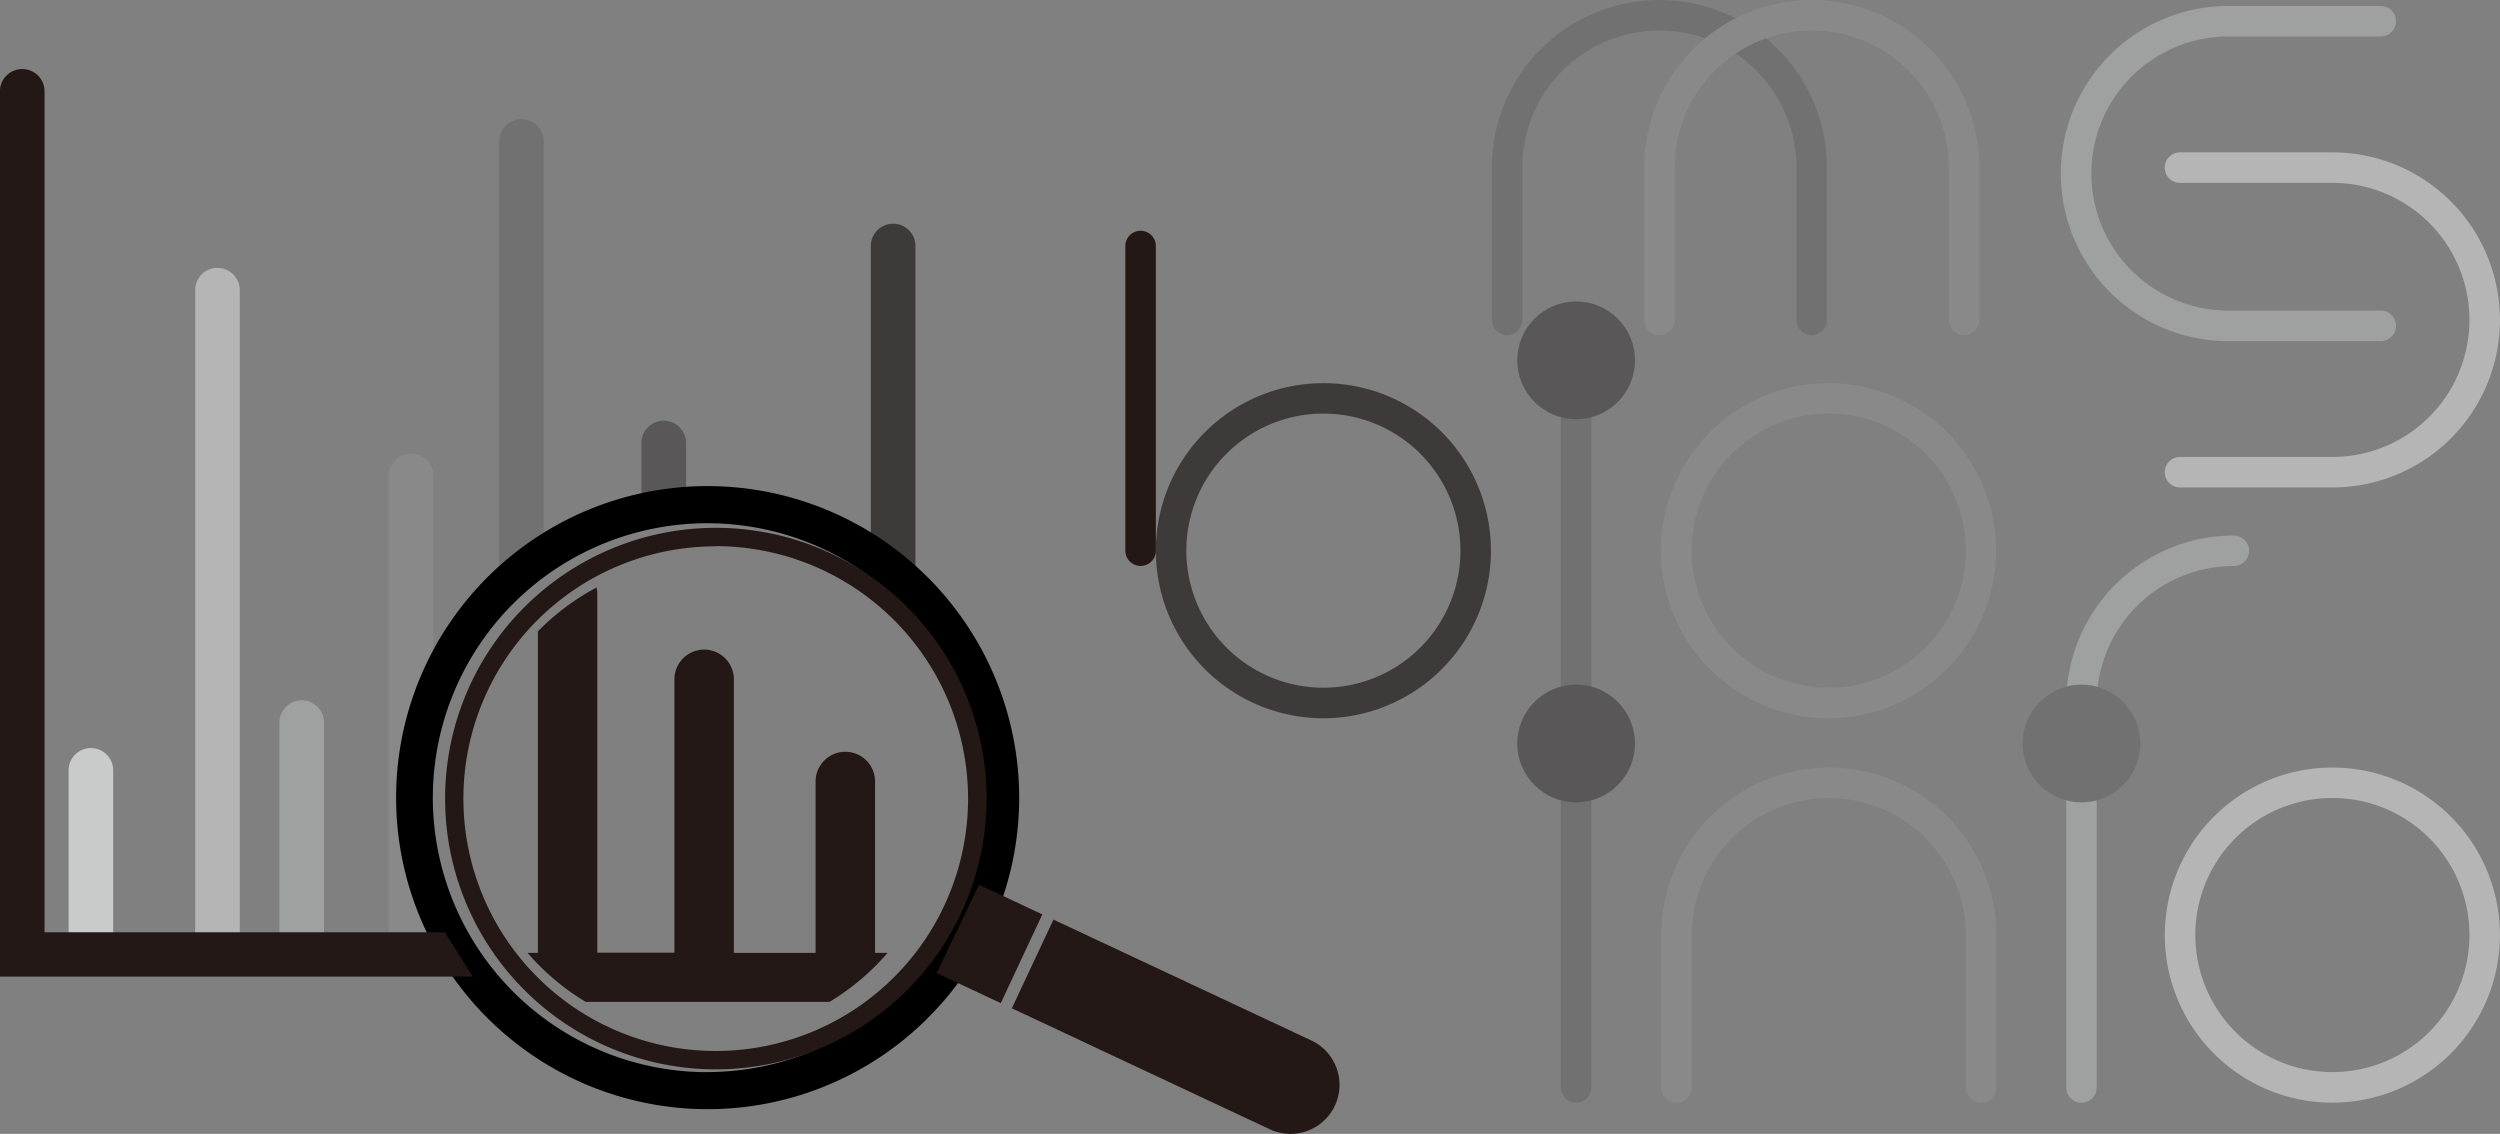 <svg id="レイヤー_1" data-name="レイヤー 1" xmlns="http://www.w3.org/2000/svg" viewBox="0 0 364.8 165.45"><rect x="0" y="0" width="364.8" height="165.45" fill="#808080" stroke="none"/><defs><style>.cls-1{fill:#3e3a39;}.cls-2{fill:#595757;}.cls-3{fill:#727171;}.cls-4{fill:#898989;}.cls-12,.cls-5,.cls-7{fill:#fff;}.cls-5{stroke:#ea5e6a;stroke-width:8.39px;}.cls-5,.cls-6,.cls-7{stroke-miterlimit:10;}.cls-6{fill:none;stroke-linecap:round;stroke-width:8.68px;}.cls-6,.cls-7{stroke:#231815;}.cls-7{stroke-width:2.6px;}.cls-8{fill:#b5b5b6;}.cls-9{fill:#9fa0a0;}.cls-10{fill:#231815;}.cls-11{fill:#c9caca;}</style></defs><title>ms-bio.info_logo_w</title><path class="cls-1" d="M248.32,422.6V373.86a3.25,3.25,0,1,0-6.51,0v44.2Z" transform="translate(-114.74 -337.96)"/><path class="cls-2" d="M214.85,413.14V402.6a3.25,3.25,0,1,0-6.51,0v11.12Z" transform="translate(-114.74 -337.96)"/><path class="cls-3" d="M194.08,418.82V358.61a3.25,3.25,0,1,0-6.51,0v65.3Z" transform="translate(-114.74 -337.96)"/><path class="cls-4" d="M174.72,479.51a3.25,3.25,0,0,1-3.25-3.25V407.41a3.25,3.25,0,0,1,6.51,0v68.85A3.25,3.25,0,0,1,174.72,479.51Z" transform="translate(-114.74 -337.96)"/><path class="cls-5" d="M224.62,427.26" transform="translate(-114.74 -337.96)"/><path class="cls-6" d="M297.39,479.29" transform="translate(-114.74 -337.96)"/><path class="cls-7" d="M176.82,448.76" transform="translate(-114.74 -337.96)"/><path class="cls-1" d="M307.85,442.77a24.45,24.45,0,1,1,24.45-24.45A24.48,24.48,0,0,1,307.85,442.77Zm0-44.46a20,20,0,1,0,20,20A20,20,0,0,0,307.85,398.31Z" transform="translate(-114.74 -337.96)"/><path class="cls-8" d="M455.08,498.86a24.45,24.45,0,1,1,24.45-24.45A24.48,24.48,0,0,1,455.08,498.86Zm0-44.46a20,20,0,1,0,20,20A20,20,0,0,0,455.08,454.4Z" transform="translate(-114.74 -337.96)"/><path class="cls-4" d="M403.82,498.86a2.22,2.22,0,0,1-2.22-2.22V474.41a20,20,0,0,0-40,0v22.23a2.22,2.22,0,1,1-4.45,0V474.41a24.45,24.45,0,1,1,48.9,0v22.23A2.22,2.22,0,0,1,403.82,498.86Z" transform="translate(-114.74 -337.96)"/><path class="cls-3" d="M379.1,386.86a2.22,2.22,0,0,1-2.22-2.22V362.41a20,20,0,1,0-40,0v22.23a2.22,2.22,0,1,1-4.45,0V362.41a24.45,24.45,0,1,1,48.9,0v22.23A2.22,2.22,0,0,1,379.1,386.86Z" transform="translate(-114.74 -337.96)"/><path class="cls-4" d="M401.33,386.86a2.22,2.22,0,0,1-2.22-2.22V362.41a20,20,0,0,0-40,0v22.23a2.22,2.22,0,1,1-4.45,0V362.41a24.45,24.45,0,1,1,48.9,0v22.23A2.22,2.22,0,0,1,401.33,386.86Z" transform="translate(-114.74 -337.96)"/><path class="cls-9" d="M462.14,387.74H439.91a24.45,24.45,0,0,1,0-48.91h22.23a2.22,2.22,0,0,1,0,4.45H439.91a20,20,0,1,0,0,40h22.23A2.22,2.22,0,0,1,462.14,387.74Z" transform="translate(-114.74 -337.96)"/><path class="cls-8" d="M455.08,409.09H432.85a2.22,2.22,0,0,1,0-4.45h22.23a20,20,0,1,0,0-40H432.85a2.22,2.22,0,0,1,0-4.45h22.23A24.45,24.45,0,1,1,455.08,409.09Z" transform="translate(-114.74 -337.96)"/><path class="cls-3" d="M344.72,498.86a2.22,2.22,0,0,1-2.22-2.22V452.18a2.22,2.22,0,1,1,4.45,0v44.46A2.22,2.22,0,0,1,344.72,498.86Z" transform="translate(-114.74 -337.96)"/><path class="cls-4" d="M381.59,442.77A24.45,24.45,0,1,1,406,418.32,24.48,24.48,0,0,1,381.59,442.77Zm0-44.46a20,20,0,1,0,20,20A20,20,0,0,0,381.59,398.31Z" transform="translate(-114.74 -337.96)"/><path class="cls-3" d="M344.72,442.77a2.22,2.22,0,0,1-2.22-2.22V396.09a2.22,2.22,0,1,1,4.45,0v44.46A2.22,2.22,0,0,1,344.72,442.77Z" transform="translate(-114.74 -337.96)"/><path class="cls-10" d="M281.17,420.54a2.22,2.22,0,0,1-2.22-2.22V373.86a2.22,2.22,0,1,1,4.45,0v44.46A2.22,2.22,0,0,1,281.17,420.54Z" transform="translate(-114.74 -337.96)"/><path class="cls-9" d="M418.46,498.86a2.22,2.22,0,0,1-2.22-2.22V443a2.22,2.22,0,1,1,4.45,0v53.69A2.22,2.22,0,0,1,418.46,498.86Z" transform="translate(-114.74 -337.96)"/><path class="cls-9" d="M418.46,442.77a2.22,2.22,0,0,1-2.22-2.22,24.48,24.48,0,0,1,24.45-24.45,2.22,2.22,0,0,1,0,4.45,20,20,0,0,0-20,20A2.22,2.22,0,0,1,418.46,442.77Z" transform="translate(-114.74 -337.96)"/><circle class="cls-2" cx="229.99" cy="52.58" r="8.59"/><circle class="cls-2" cx="229.99" cy="108.49" r="8.59"/><circle class="cls-3" cx="303.73" cy="108.49" r="8.59"/><path class="cls-8" d="M146.47,480.36a3.25,3.25,0,0,1-3.25-3.25V380.3a3.25,3.25,0,1,1,6.51,0v96.81A3.25,3.25,0,0,1,146.47,480.36Z" transform="translate(-114.74 -337.96)"/><path class="cls-9" d="M158.76,479.51a3.25,3.25,0,0,1-3.25-3.25V443.4a3.25,3.25,0,1,1,6.51,0v32.86A3.25,3.25,0,0,1,158.76,479.51Z" transform="translate(-114.74 -337.96)"/><path class="cls-11" d="M128,479.26a3.25,3.25,0,0,1-3.25-3.25V450.37a3.25,3.25,0,1,1,6.51,0V476A3.25,3.25,0,0,1,128,479.26Z" transform="translate(-114.74 -337.96)"/><line class="cls-12" x1="103.6" y1="118.6" x2="188.33" y2="158.3"/><line class="cls-12" x1="76.16" y1="142.59" x2="131.86" y2="142.59"/><line class="cls-12" x1="102.79" y1="99.13" x2="102.79" y2="138.65"/><line class="cls-12" x1="123.35" y1="114.05" x2="123.35" y2="140.41"/><line class="cls-12" x1="82.82" y1="86.68" x2="82.82" y2="140.09"/><path d="M218,408.89a45.46,45.46,0,1,0,45.46,45.46A45.51,45.51,0,0,0,218,408.89Zm0,85.52A40.05,40.05,0,1,1,258,454.35,40.1,40.1,0,0,1,218,494.4Z" transform="translate(-114.74 -337.96)"/><path class="cls-10" d="M244.25,477h-1.82V452a4.34,4.34,0,1,0-8.68,0v25H221.83c0-.12,0-0.24,0-0.36V437.09a4.34,4.34,0,0,0-8.68,0v39.52c0,0.12,0,.24,0,0.36H201.9V424.64a4.33,4.33,0,0,0-.11-0.95,34.88,34.88,0,0,0-8.56,6.4V477h-1.51a34.94,34.94,0,0,0,8.48,7.15h35.59A34.94,34.94,0,0,0,244.25,477Z" transform="translate(-114.74 -337.96)"/><line class="cls-12" x1="145.97" y1="148.62" x2="154.01" y2="131.47"/><path class="cls-10" d="M306.1,489.79l-37.64-17.64-6.07,12.94L300,502.73A7.15,7.15,0,0,0,306.1,489.79Z" transform="translate(-114.74 -337.96)"/><path class="cls-10" d="M219.2,494a39.51,39.51,0,1,1,39.51-39.51A39.55,39.55,0,0,1,219.2,494Zm0-76.32A36.82,36.82,0,1,0,256,454.46,36.86,36.86,0,0,0,219.2,417.65Z" transform="translate(-114.74 -337.96)"/><polygon class="cls-10" points="142.86 129.1 136.68 141.99 146.03 146.38 152.1 133.43 142.86 129.1"/><path class="cls-10" d="M179.66,474H121.24V351.29a3.25,3.25,0,1,0-6.51,0V480.47h69Z" transform="translate(-114.74 -337.96)"/></svg>